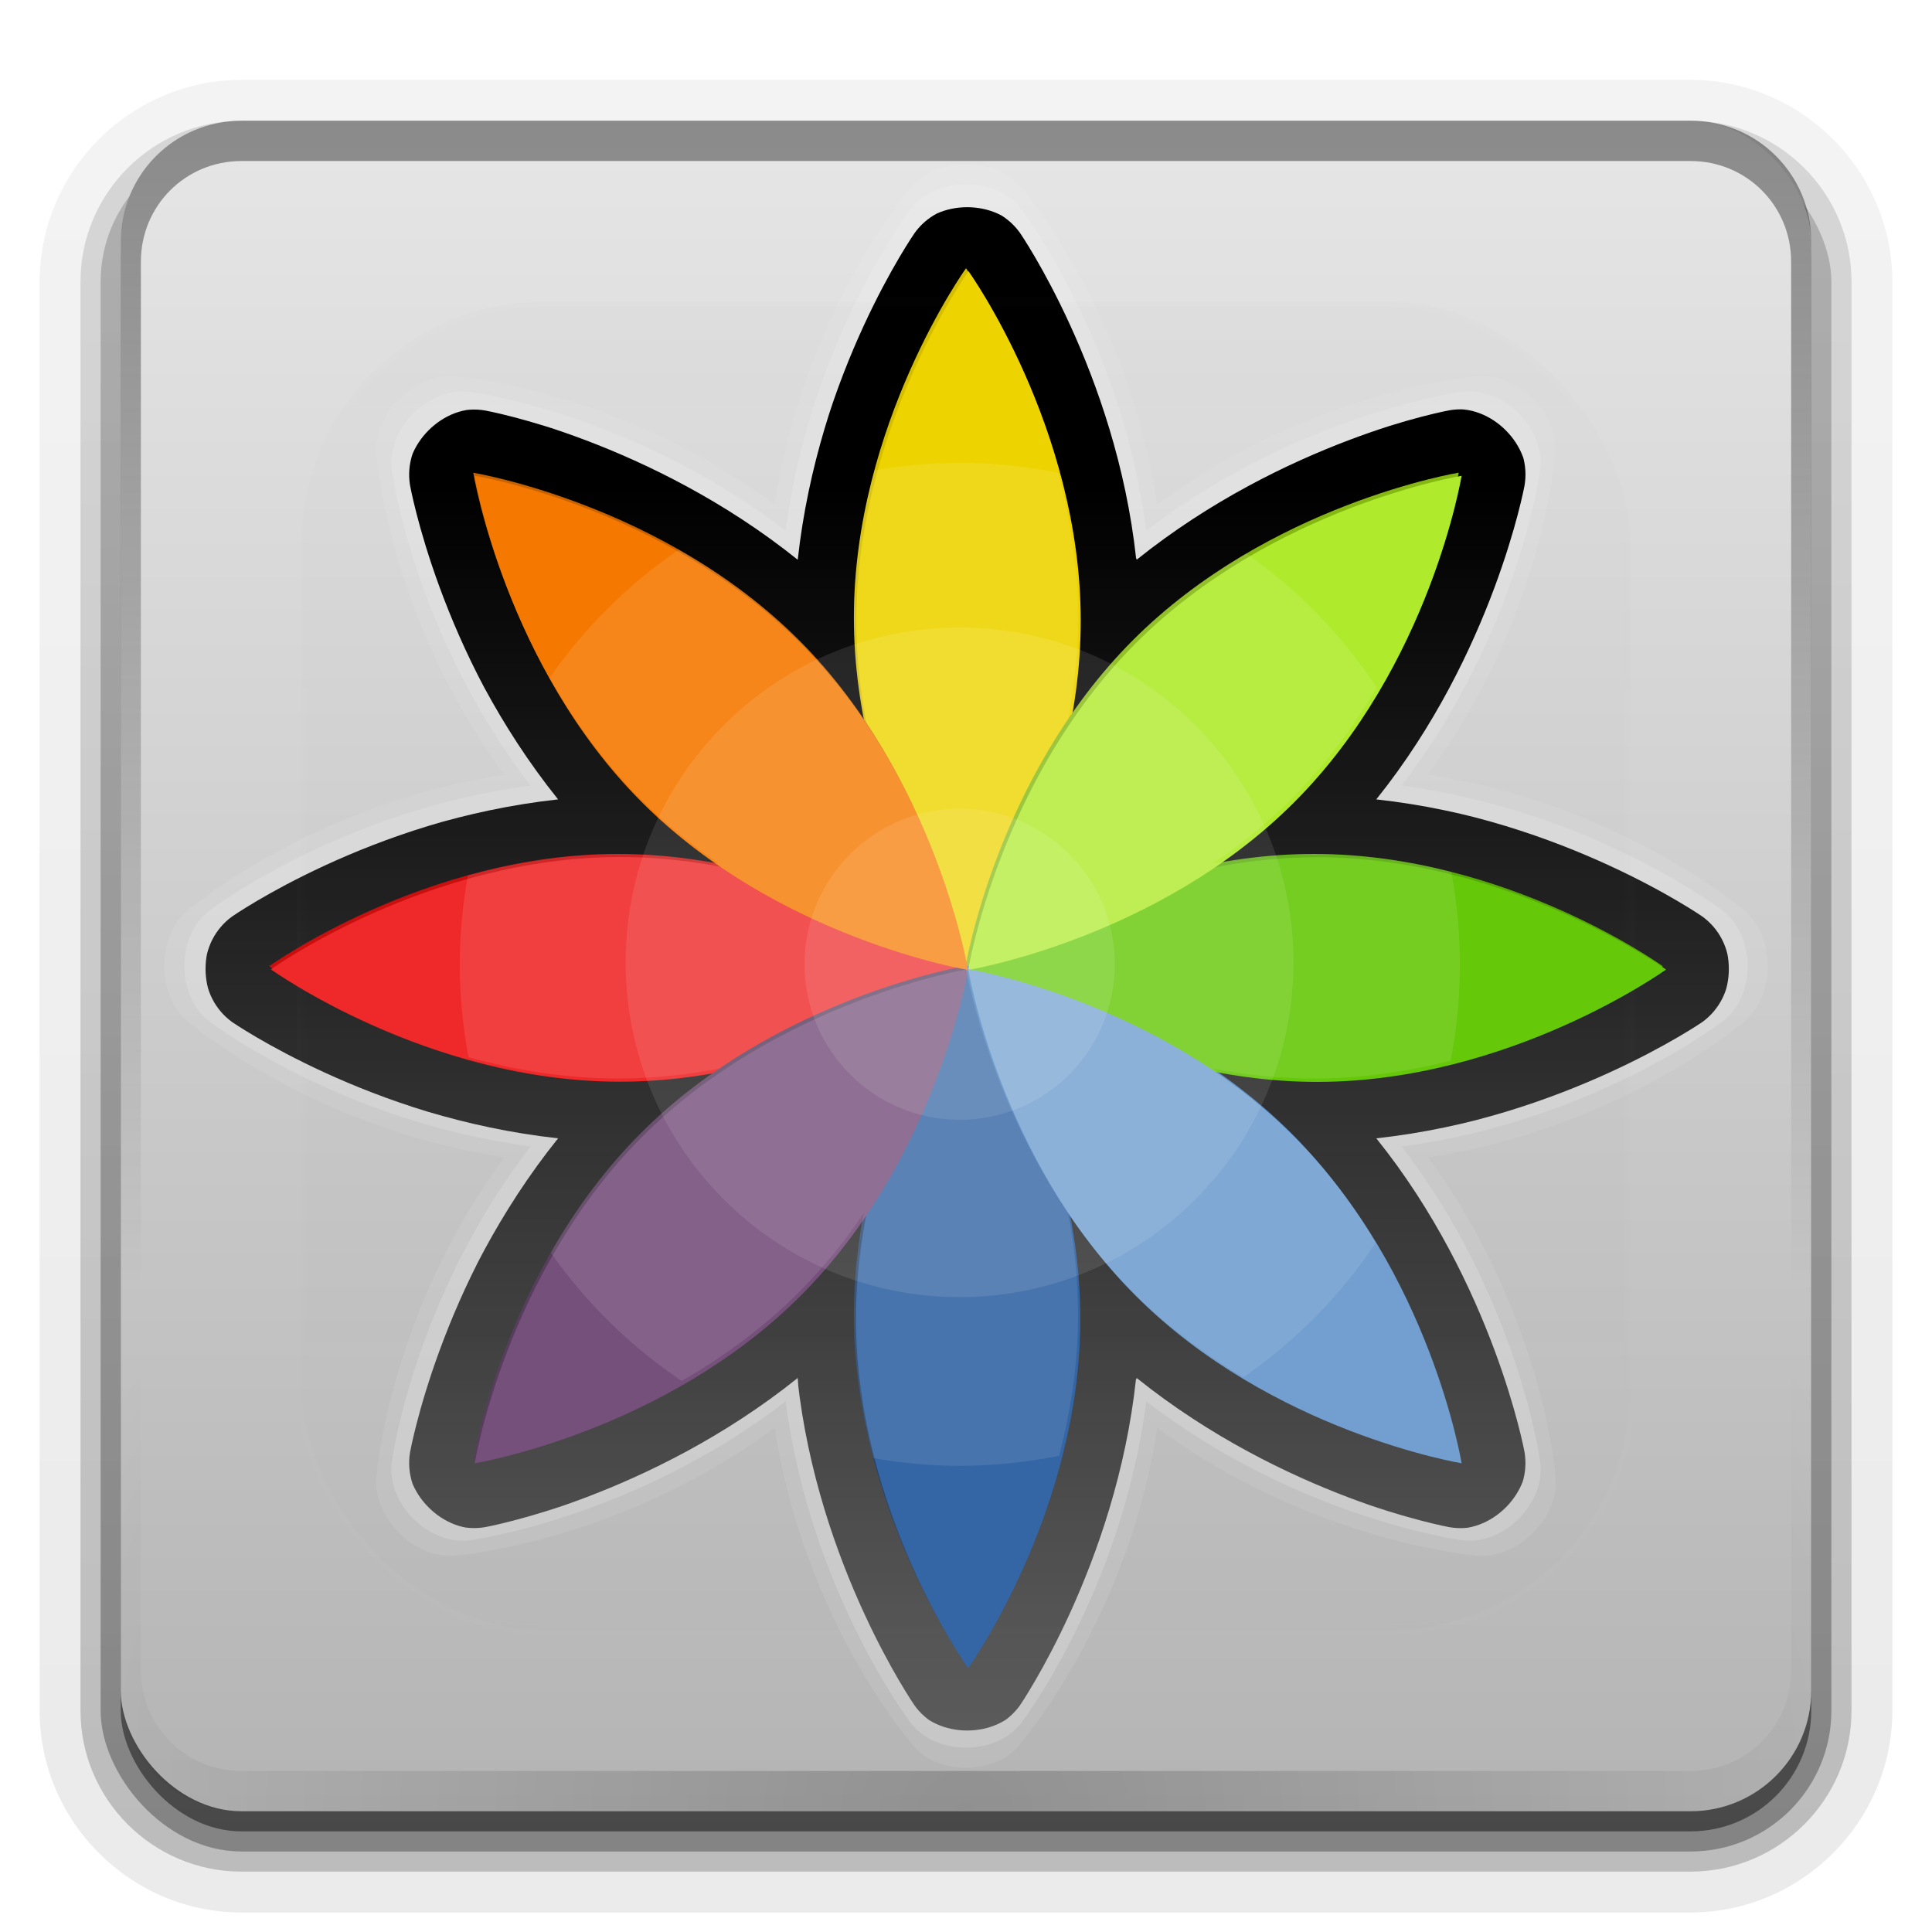 <?xml version="1.0" encoding="UTF-8" standalone="no"?>
<svg
   height="96"
   width="96"
   version="1.1"
   id="svg158"
   sodipodi:docname="cinnamon-preferences-color.svg"
   inkscape:version="1.2.2 (b0a8486541, 2022-12-01)"
   xmlns:inkscape="http://www.inkscape.org/namespaces/inkscape"
   xmlns:sodipodi="http://sodipodi.sourceforge.net/DTD/sodipodi-0.dtd"
   xmlns:xlink="http://www.w3.org/1999/xlink"
   xmlns="http://www.w3.org/2000/svg"
   xmlns:svg="http://www.w3.org/2000/svg"
   xmlns:rdf="http://www.w3.org/1999/02/22-rdf-syntax-ns#"
   xmlns:cc="http://creativecommons.org/ns#"
   xmlns:dc="http://purl.org/dc/elements/1.1/">
  <sodipodi:namedview
     id="namedview160"
     pagecolor="#ffffff"
     bordercolor="#000000"
     borderopacity="0.25"
     inkscape:showpageshadow="2"
     inkscape:pageopacity="0.0"
     inkscape:pagecheckerboard="0"
     inkscape:deskcolor="#d1d1d1"
     showgrid="false"
     inkscape:zoom="9.2395833"
     inkscape:cx="48"
     inkscape:cy="47.945885"
     inkscape:current-layer="svg158" />
  <defs
     id="defs86">
    <linearGradient
       id="d"
       stop-color="#fff">
      <stop
         offset="0"
         id="stop3" />
      <stop
         stop-opacity="0"
         offset="1"
         id="stop5" />
    </linearGradient>
    <filter
       id="v"
       height="1.392"
       width="1.392"
       color-interpolation-filters="sRGB"
       y="-0.196"
       x="-0.196">
      <feGaussianBlur
         stdDeviation="5.28"
         id="feGaussianBlur8" />
    </filter>
    <clipPath
       id="ao">
      <rect
         rx="6"
         ry="6"
         height="84"
         width="84"
         y="6"
         x="6"
         fill="#fff"
         id="rect11" />
    </clipPath>
    <linearGradient
       id="c"
       y2="7.016"
       gradientUnits="userSpaceOnUse"
       x2="45.448"
       gradientTransform="matrix(1.006 0 0 .994 100 0)"
       y1="92.54"
       x1="45.448">
      <stop
         offset="0"
         id="stop14" />
      <stop
         stop-opacity=".588"
         offset="1"
         id="stop16" />
    </linearGradient>
    <clipPath
       id="ap">
      <path
         fill="#eeeeec"
         d="m184.12 701.5a2.236 2.236 0 0 0 -1.469 0.906s-3.328 4.767-4.031 11.156c-5.018-4.023-10.75-5.062-10.75-5.062a2.236 2.236 0 0 0 -2.594 2.562s1.034 5.765 5.062 10.781c-6.398 0.703-11.188 4.031-11.188 4.031a2.236 2.236 0 0 0 0 3.625s4.795 3.303 11.188 4c-4.029 5.016-5.062 10.781-5.062 10.781a2.236 2.236 0 0 0 2.594 2.562s5.732-1.04 10.75-5.062c0.703 6.393 4.031 11.188 4.031 11.188a2.236 2.236 0 0 0 3.625 0s3.311-4.814 4-11.219c5.026 4.047 10.781 5.094 10.781 5.094a2.236 2.236 0 0 0 2.594 -2.594s-1.062-5.737-5.094-10.75c6.397-0.696 11.219-4 11.219-4a2.236 2.236 0 0 0 0 -3.625s-4.817-3.329-11.219-4.031c4.031-5.013 5.094-10.75 5.094-10.75a2.236 2.236 0 0 0 -2.59 -2.6s-5.755 1.047-10.781 5.094c-0.693-6.394-4-11.188-4-11.188a2.236 2.236 0 0 0 -2.16 -0.91z"
         fill-rule="evenodd"
         id="path19" />
    </clipPath>
    <clipPath
       id="i">
      <path
         fill="#edd400"
         d="m471.43 685.93c0 22.097-12.842 40.01-12.842 40.01s-12.842-17.913-12.842-40.01 12.842-40.01 12.842-40.01 12.842 17.913 12.842 40.01z"
         fill-rule="evenodd"
         id="path22" />
    </clipPath>
    <filter
       id="al"
       height="1.159"
       width="1.494"
       color-interpolation-filters="sRGB"
       y="-0.079"
       x="-0.247">
      <feGaussianBlur
         stdDeviation="2.643"
         id="feGaussianBlur25" />
    </filter>
    <clipPath
       id="g">
      <path
         fill="#3465a4"
         d="m401.43 865.8c0 22.097-12.842 40.01-12.842 40.01s-12.842-17.913-12.842-40.01 12.842-40.01 12.842-40.01 12.842 17.913 12.842 40.01z"
         fill-rule="evenodd"
         id="path28" />
    </clipPath>
    <filter
       id="z"
       height="1.159"
       width="1.494"
       color-interpolation-filters="sRGB"
       y="-0.079"
       x="-0.247">
      <feGaussianBlur
         stdDeviation="2.643"
         id="feGaussianBlur31" />
    </filter>
    <clipPath
       id="s">
      <path
         fill="#ef2929"
         d="m348.71 698.73c-22.064 0-39.951-12.861-39.951-12.861s17.887-12.861 39.951-12.861 39.951 12.861 39.951 12.861-17.887 12.861-39.951 12.861z"
         fill-rule="evenodd"
         id="path34" />
    </clipPath>
    <filter
       id="am"
       height="1.493"
       width="1.159"
       color-interpolation-filters="sRGB"
       y="-0.246"
       x="-0.079">
      <feGaussianBlur
         stdDeviation="2.641"
         id="feGaussianBlur37" />
    </filter>
    <clipPath
       id="t">
      <path
         fill="#75507b"
         d="m299.47 763.2c-15.602 15.625-37.33 19.197-37.33 19.197s3.567-21.76 19.169-37.385 37.33-19.197 37.33-19.197-3.567 21.76-19.169 37.385z"
         fill-rule="evenodd"
         id="path40" />
    </clipPath>
    <filter
       id="an"
       height="1.24"
       width="1.24"
       color-interpolation-filters="sRGB"
       y="-0.12"
       x="-0.12">
      <feGaussianBlur
         stdDeviation="2.827"
         id="feGaussianBlur43" />
    </filter>
    <clipPath
       id="f">
      <path
         fill="#65c808"
         d="m538.47 738.73c-22.064 0-39.951-12.861-39.951-12.861s17.887-12.861 39.951-12.861 39.951 12.861 39.951 12.861-17.887 12.861-39.951 12.861z"
         fill-rule="evenodd"
         id="path46" />
    </clipPath>
    <filter
       id="y"
       height="1.493"
       width="1.159"
       color-interpolation-filters="sRGB"
       y="-0.246"
       x="-0.079">
      <feGaussianBlur
         stdDeviation="2.641"
         id="feGaussianBlur49" />
    </filter>
    <clipPath
       id="aq">
      <path
         fill="#afea2c"
         d="m515.87 706.72c-15.602 15.625-37.33 19.197-37.33 19.197s3.567-21.76 19.169-37.385 37.33-19.197 37.33-19.197-3.567 21.76-19.169 37.385z"
         fill-rule="evenodd"
         id="path52" />
    </clipPath>
    <filter
       id="w"
       height="1.24"
       width="1.24"
       color-interpolation-filters="sRGB"
       y="-0.12"
       x="-0.12">
      <feGaussianBlur
         stdDeviation="2.827"
         id="feGaussianBlur55" />
    </filter>
    <clipPath
       id="e">
      <path
         fill="#729fcf"
         d="m515.87 745.01c15.602 15.625 19.169 37.385 19.169 37.385s-21.729-3.572-37.33-19.197c-15.602-15.625-19.169-37.385-19.169-37.385s21.729 3.572 37.33 19.197z"
         fill-rule="evenodd"
         id="path58" />
    </clipPath>
    <filter
       id="x"
       height="1.24"
       width="1.24"
       color-interpolation-filters="sRGB"
       y="-0.12"
       x="-0.12">
      <feGaussianBlur
         stdDeviation="2.827"
         id="feGaussianBlur61" />
    </filter>
    <clipPath
       id="h">
      <path
         fill="#f57900"
         d="m269.47 688.53c15.602 15.625 19.169 37.385 19.169 37.385s-21.729-3.572-37.33-19.197c-15.602-15.625-19.169-37.385-19.169-37.385s21.729 3.572 37.33 19.197z"
         fill-rule="evenodd"
         id="path64" />
    </clipPath>
    <filter
       id="ad"
       height="1.24"
       width="1.24"
       color-interpolation-filters="sRGB"
       y="-0.12"
       x="-0.12">
      <feGaussianBlur
         stdDeviation="2.827"
         id="feGaussianBlur67" />
    </filter>
    <linearGradient
       id="ak"
       stop-color="#f9f9f9"
       y2="804.8"
       gradientUnits="userSpaceOnUse"
       x2="184.46"
       y1="711.15"
       x1="184.46">
      <stop
         offset="0"
         id="stop70" />
      <stop
         stop-opacity="0"
         offset="1"
         id="stop72" />
    </linearGradient>
    <linearGradient
       id="aj"
       y2="138.66"
       xlink:href="#d"
       gradientUnits="userSpaceOnUse"
       x2="48"
       y1="20.221"
       x1="48" />
    <linearGradient
       id="ai"
       y2="63.893"
       xlink:href="#d"
       gradientUnits="userSpaceOnUse"
       x2="36.357"
       y1="6"
       x1="36.357" />
    <radialGradient
       id="u"
       xlink:href="#d"
       gradientUnits="userSpaceOnUse"
       cy="90.172"
       cx="48"
       gradientTransform="matrix(1.157 0 0 .996 -7.551 .197)"
       r="42" />
    <linearGradient
       id="ah"
       y2="5.988"
       gradientUnits="userSpaceOnUse"
       x2="48"
       y1="90"
       x1="48">
      <stop
         stop-color="#b4b4b4"
         offset="0"
         id="stop78" />
      <stop
         stop-color="#e6e6e6"
         offset="1"
         id="stop80" />
    </linearGradient>
    <linearGradient
       id="ag"
       y2="6"
       xlink:href="#c"
       gradientUnits="userSpaceOnUse"
       x2="32.251"
       gradientTransform="translate(0,1)"
       y1="90"
       x1="32.251" />
    <linearGradient
       id="af"
       y2="6"
       xlink:href="#c"
       gradientUnits="userSpaceOnUse"
       x2="32.251"
       gradientTransform="matrix(1.024 0 0 1.012 -1.143 .929)"
       y1="90"
       x1="32.251" />
    <linearGradient
       id="ae"
       y2="90.239"
       xlink:href="#c"
       gradientUnits="userSpaceOnUse"
       x2="32.251"
       gradientTransform="matrix(1.024,0,0,-1.012,-1.143,98.071)"
       y1="6.132"
       x1="32.251" />
  </defs>
  <g
     fill="url(#ae)"
     id="g94">
    <path
       opacity="0.08"
       d="m12 95.031c-5.511 0-10.031-4.52-10.031-10.031v-71c0-5.511 4.52-10.031 10.031-10.031h72c5.511 0 10.031 4.52 10.031 10.031v71c0 5.511-4.52 10.031-10.031 10.031h-72z"
       id="path88" />
    <path
       opacity=".1"
       d="m12 94.031c-4.972 0-9.031-4.06-9.031-9.031v-71c0-4.972 4.06-9.031 9.031-9.031h72c4.972 0 9.031 4.06 9.031 9.031v71c0 4.972-4.06 9.031-9.031 9.031h-72z"
       id="path90" />
    <path
       opacity=".2"
       d="m12 93c-4.409 0-8-3.591-8-8v-71c0-4.409 3.591-8 8-8h72c4.409 0 8 3.591 8 8v71c0 4.409-3.591 8-8 8h-72z"
       id="path92" />
  </g>
  <rect
     opacity=".3"
     rx="7"
     ry="7"
     height="85"
     width="86"
     y="7"
     x="5"
     fill="url(#af)"
     id="rect96" />
  <rect
     opacity=".45"
     rx="6"
     ry="6"
     height="84"
     width="84"
     y="7"
     x="6"
     fill="url(#ag)"
     id="rect98" />
  <rect
     rx="6"
     ry="6"
     height="84"
     width="84"
     y="6"
     x="6"
     fill="url(#ah)"
     id="rect100" />
  <path
     opacity=".2"
     d="m12 90c-3.324 0-6-2.676-6-6v-72c0-0.335 0.041-0.651 0.094-0.969 0.049-0.296 0.097-0.597 0.188-0.875 0.01-0.03 0.021-0.063 0.031-0.094 0.099-0.287 0.235-0.547 0.375-0.812 0.145-0.274 0.316-0.536 0.5-0.781 0.184-0.246 0.374-0.473 0.594-0.688 0.44-0.428 0.943-0.815 1.5-1.094 0.279-0.14 0.574-0.247 0.875-0.344-0.256 0.1-0.486 0.236-0.719 0.375-0.007 0.004-0.024-0.004-0.031 0-0.032 0.019-0.062 0.043-0.094 0.062-0.12 0.077-0.231 0.164-0.344 0.25-0.106 0.081-0.213 0.161-0.312 0.25-0.178 0.161-0.347 0.345-0.5 0.531-0.107 0.13-0.218 0.265-0.312 0.406-0.025 0.038-0.038 0.086-0.063 0.125-0.065 0.103-0.13 0.204-0.187 0.312-0.101 0.195-0.206 0.416-0.281 0.625-0.008 0.022-0.024 0.041-0.031 0.063-0.032 0.092-0.036 0.187-0.062 0.281-0.03 0.107-0.07 0.203-0.094 0.312-0.073 0.342-0.125 0.699-0.125 1.062v72c0 2.782 2.218 5 5 5h72c2.782 0 5-2.218 5-5v-72c0-0.364-0.052-0.721-0.125-1.062-0.044-0.207-0.088-0.398-0.156-0.594-0.008-0.022-0.024-0.041-0.031-0.063-0.063-0.174-0.139-0.367-0.219-0.531-0.042-0.083-0.079-0.17-0.125-0.25-0.055-0.097-0.127-0.188-0.188-0.281-0.094-0.141-0.205-0.276-0.312-0.406-0.143-0.174-0.303-0.347-0.469-0.5-0.011-0.01-0.02-0.021-0.031-0.031-0.139-0.126-0.285-0.234-0.438-0.344-0.102-0.073-0.204-0.153-0.312-0.219-0.007-0.004-0.024 0.004-0.031 0-0.232-0.139-0.463-0.275-0.719-0.375 0.302 0.097 0.596 0.204 0.875 0.344 0.557 0.279 1.06 0.666 1.5 1.094 0.22 0.214 0.409 0.442 0.594 0.688s0.355 0.508 0.5 0.781c0.14 0.265 0.276 0.525 0.375 0.812 0.01 0.031 0.021 0.063 0.031 0.094 0.09 0.278 0.139 0.579 0.188 0.875 0.053 0.318 0.094 0.634 0.094 0.969v72c0 3.324-2.676 6-6 6h-72z"
     fill="url(#u)"
     id="path102" />
  <path
     opacity=".4"
     d="m12 6c-3.324 0-6 2.676-6 6v72c0 0.335 0.041 0.651 0.094 0.969 0.049 0.296 0.097 0.597 0.188 0.875 0.01 0.03 0.021 0.064 0.031 0.094 0.099 0.288 0.235 0.547 0.375 0.812 0.145 0.274 0.316 0.536 0.5 0.781 0.184 0.246 0.374 0.473 0.594 0.688 0.44 0.428 0.943 0.815 1.5 1.094 0.279 0.14 0.573 0.247 0.875 0.344-0.256-0.1-0.487-0.236-0.719-0.375-0.007-0.004-0.024 0.004-0.031 0-0.032-0.019-0.062-0.042-0.094-0.062-0.12-0.077-0.231-0.164-0.344-0.25-0.106-0.081-0.213-0.161-0.313-0.25-0.178-0.162-0.347-0.346-0.5-0.531-0.107-0.131-0.218-0.266-0.312-0.407-0.025-0.038-0.038-0.086-0.063-0.125-0.065-0.103-0.13-0.204-0.187-0.312-0.101-0.195-0.206-0.416-0.281-0.625-0.008-0.022-0.024-0.041-0.031-0.063-0.032-0.092-0.036-0.187-0.062-0.281-0.03-0.107-0.07-0.203-0.094-0.313-0.073-0.341-0.125-0.698-0.125-1.062v-72c0-2.782 2.218-5 5-5h72c2.782 0 5 2.218 5 5v72c0 0.364-0.052 0.721-0.125 1.062-0.044 0.207-0.088 0.398-0.156 0.594-0.008 0.022-0.023 0.041-0.031 0.062-0.063 0.174-0.138 0.367-0.219 0.531-0.042 0.083-0.079 0.17-0.125 0.25-0.055 0.097-0.127 0.188-0.188 0.281-0.094 0.141-0.205 0.276-0.312 0.406-0.143 0.174-0.303 0.347-0.469 0.5-0.011 0.01-0.02 0.021-0.031 0.031-0.138 0.126-0.285 0.234-0.438 0.344-0.103 0.073-0.204 0.153-0.312 0.219-0.007 0.004-0.024-0.004-0.031 0-0.232 0.139-0.463 0.275-0.719 0.375 0.302-0.097 0.596-0.204 0.875-0.344 0.557-0.279 1.06-0.666 1.5-1.094 0.22-0.214 0.409-0.442 0.594-0.688s0.355-0.508 0.5-0.781c0.14-0.265 0.276-0.525 0.375-0.812 0.01-0.031 0.021-0.063 0.031-0.094 0.09-0.278 0.139-0.579 0.188-0.875 0.053-0.318 0.094-0.634 0.094-0.969v-72c0-3.324-2.676-6-6-6h-72z"
     fill="url(#ai)"
     id="path104" />
  <g
     fill-rule="evenodd"
     id="g112">
    <path
       opacity=".1"
       d="m45.136 9.456s-5.214 6.142-6.637 15.605c-7.697-5.685-15.728-6.341-15.728-6.341-2.127-0.313-4.364 1.924-4.051 4.051 0 0 0.656 8.03 6.341 15.728-9.463 1.423-15.605 6.637-15.605 6.637-1.725 1.282-1.725 4.447-3e-7 5.729 0 0 6.142 5.214 15.605 6.637-5.685 7.697-6.341 15.728-6.341 15.728-0.313 2.127 1.924 4.364 4.051 4.051 0 0 8.03-0.656 15.728-6.341 1.423 9.463 6.731 15.612 6.731 15.612 1.188 1.718 4.352 1.718 5.536 0 0 0 5.313-6.149 6.736-15.613 7.697 5.685 15.728 6.341 15.728 6.341 2.127 0.313 4.364-1.924 4.051-4.051 0 0-0.656-8.03-6.328-15.72 9.45-1.431 15.592-6.645 15.592-6.645 1.725-1.282 1.725-4.447 0-5.729 0 0-6.142-5.214-15.605-6.637 5.685-7.697 6.316-15.758 6.316-15.758 0.339-2.097-1.899-4.334-4.025-4.021 0 0-8.03 0.656-15.728 6.341-1.424-9.462-6.639-15.604-6.639-15.604-1.282-1.725-4.447-1.725-5.729 2e-7z"
       fill="#f9f9f9"
       id="path106" />
    <path
       opacity=".2"
       d="m45.21 10.454s-4.949 6.508-6.17 15.915c-7.515-5.788-15.616-6.89-15.616-6.89-2.1-0.337-4.282 1.845-3.946 3.946 0 0 1.102 8.101 6.89 15.616-9.407 1.221-15.915 6.17-15.915 6.17-1.723 1.247-1.723 4.333-0 5.58 0 0 6.508 4.949 15.915 6.17-5.788 7.515-6.89 15.616-6.89 15.616-0.337 2.1 1.845 4.282 3.946 3.946 0 0 8.101-1.102 15.616-6.89 1.221 9.407 6.17 15.915 6.17 15.915 1.247 1.723 4.333 1.723 5.58 0 0 0 4.949-6.508 6.17-15.915 7.515 5.788 15.616 6.891 15.616 6.891 2.1 0.337 4.282-1.845 3.946-3.946 0 0-1.102-8.101-6.877-15.608 9.394-1.229 15.901-6.178 15.901-6.178 1.723-1.247 1.723-4.333 0-5.58 0 0-6.508-4.949-15.915-6.17 5.788-7.515 6.89-15.616 6.89-15.616 0.337-2.1-1.845-4.282-3.946-3.946 0 0-8.101 1.102-15.616 6.89-1.221-9.407-6.17-15.915-6.17-15.915-1.247-1.723-4.333-1.723-5.58 0z"
       fill="#f9f9f9"
       id="path108" />
    <path
       d="m182.58 702.41s-3.244 4.757-3.953 11.214c-5.08-4.066-10.747-5.142-10.747-5.142-1.438-0.249-2.912 1.221-2.662 2.655 0 0 1.079 5.651 5.157 10.716-6.475 0.707-11.245 3.942-11.245 3.942-1.193 0.838-1.193 2.917 0 3.755 0 0 4.771 3.235 11.245 3.942-4.077 5.065-5.157 10.716-5.157 10.716-0.249 1.434 1.225 2.904 2.662 2.655 0 0 5.667-1.076 10.747-5.142 0.471 7.405 3.953 11.214 3.953 11.214 0.84 1.19 2.925 1.19 3.765-0 0 0 3.244-4.757 3.953-11.214 5.08 4.066 10.747 5.142 10.747 5.142 1.438 0.249 2.912-1.221 2.662-2.655 0 0-1.079-5.651-5.157-10.716 6.475-0.707 11.245-3.942 11.245-3.942 1.193-0.838 1.193-2.917 0-3.755 0 0-4.771-3.235-11.246-3.942 4.077-5.065 5.157-10.716 5.157-10.716 0.249-1.434-1.225-2.904-2.662-2.655 0 0-5.667 1.076-10.747 5.142-0.709-6.457-3.953-11.214-3.953-11.214-0.84-1.19-2.925-1.19-3.765 0z"
       clip-path="url(#ap)"
       transform="matrix(1.443,0,0,1.447,-218.12,-1004.8)"
       fill="url(#ak)"
       id="path110" />
  </g>
  <rect
     opacity=".1"
     clip-path="url(#ao)"
     rx="12"
     ry="12"
     height="66"
     filter="url(#v)"
     width="66"
     stroke="#fff"
     stroke-linecap="round"
     y="15"
     x="15"
     stroke-width=".5"
     fill="url(#aj)"
     id="rect114" />
  <g
     fill-rule="evenodd"
     id="g148">
    <path
       d="m53.57 30.685c0 9.585-5.57 17.355-5.57 17.355s-5.57-7.77-5.57-17.355 5.57-17.355 5.57-17.355 5.57 7.77 5.57 17.355z"
       fill="#d5be00"
       id="path116" />
    <path
       d="m471.43 685.93c0 22.097-12.842 40.01-12.842 40.01s-12.842-17.913-12.842-40.01 12.842-40.01 12.842-40.01 12.842 17.913 12.842 40.01z"
       clip-path="url(#i)"
       transform="matrix(.434 0 0 .434 -150.9 -266.85)"
       filter="url(#al)"
       fill="#edd400"
       id="path118" />
    <path
       d="m53.57 65.331c0 9.585-5.57 17.355-5.57 17.355s-5.57-7.77-5.57-17.355 5.57-17.355 5.57-17.355 5.57 7.77 5.57 17.355z"
       fill="#23446e"
       id="path120" />
    <path
       d="m65.295 53.59c-9.57 0-17.328-5.579-17.328-5.579s7.758-5.579 17.328-5.579c9.57 0 17.328 5.579 17.328 5.579s-7.758 5.579-17.328 5.579z"
       fill="#56aa07"
       id="path122" />
    <path
       d="m30.703 53.59c-9.57 0-17.328-5.579-17.328-5.579s7.758-5.579 17.328-5.579c9.57 0 17.328 5.579 17.328 5.579s-7.758 5.579-17.328 5.579z"
       fill="#ca0f0f"
       id="path124" />
    <path
       d="m64.168 39.703c-6.767 6.778-16.191 8.327-16.191 8.327s1.547-9.439 8.314-16.217c6.767-6.778 16.191-8.327 16.191-8.327s-1.547 9.439-8.314 16.217z"
       fill="#85b912"
       id="path126" />
    <path
       d="m401.43 865.8c0 22.097-12.842 40.01-12.842 40.01s-12.842-17.913-12.842-40.01 12.842-40.01 12.842-40.01 12.842 17.913 12.842 40.01z"
       clip-path="url(#g)"
       transform="matrix(.434 0 0 .434 -120.54 -310.23)"
       filter="url(#z)"
       fill="#3465a4"
       id="path128" />
    <path
       d="m348.71 698.73c-22.064 0-39.951-12.861-39.951-12.861s17.887-12.861 39.951-12.861 39.951 12.861 39.951 12.861-17.887 12.861-39.951 12.861z"
       clip-path="url(#s)"
       transform="matrix(.434 0 0 .434 -120.54 -249.5)"
       filter="url(#am)"
       fill="#ef2929"
       id="path130" />
    <path
       d="m39.708 64.205c-6.767 6.778-16.191 8.327-16.191 8.327s1.547-9.439 8.314-16.217c6.767-6.778 16.191-8.327 16.191-8.327s-1.547 9.439-8.314 16.217z"
       fill="#593d5e"
       id="path132" />
    <path
       d="m39.708 31.815c6.767 6.778 8.314 16.217 8.314 16.217s-9.424-1.55-16.191-8.327c-6.768-6.776-8.315-16.215-8.315-16.215s9.424 1.55 16.191 8.327z"
       fill="#c96300"
       id="path134" />
    <path
       d="m299.47 763.2c-15.602 15.625-37.33 19.197-37.33 19.197s3.567-21.76 19.169-37.385 37.33-19.197 37.33-19.197-3.567 21.76-19.169 37.385z"
       clip-path="url(#t)"
       transform="matrix(.434 0 0 .434 -90.18 -266.85)"
       filter="url(#an)"
       fill="#75507b"
       id="path136" />
    <path
       d="m64.168 56.313c6.767 6.778 8.314 16.217 8.314 16.217s-9.424-1.55-16.191-8.327c-6.767-6.778-8.314-16.217-8.314-16.217s9.424 1.55 16.191 8.327z"
       fill="#3f7bba"
       id="path138" />
    <path
       d="m538.47 738.73c-22.064 0-39.951-12.861-39.951-12.861s17.887-12.861 39.951-12.861 39.951 12.861 39.951 12.861-17.887 12.861-39.951 12.861z"
       clip-path="url(#f)"
       transform="matrix(.434 0 0 .434 -168.25 -266.85)"
       filter="url(#y)"
       fill="#65c808"
       id="path140" />
    <path
       d="m515.87 706.72c-15.602 15.625-37.33 19.197-37.33 19.197s3.567-21.76 19.169-37.385 37.33-19.197 37.33-19.197-3.567 21.76-19.169 37.385z"
       clip-path="url(#aq)"
       transform="matrix(.434 0 0 .434 -159.58 -266.85)"
       filter="url(#w)"
       fill="#afea2c"
       id="path142" />
    <path
       d="m515.87 745.01c15.602 15.625 19.169 37.385 19.169 37.385s-21.729-3.572-37.33-19.197c-15.602-15.625-19.169-37.385-19.169-37.385s21.729 3.572 37.33 19.197z"
       clip-path="url(#e)"
       transform="matrix(.434 0 0 .434 -159.58 -266.85)"
       filter="url(#x)"
       fill="#729fcf"
       id="path144" />
    <path
       d="m269.47 688.53c15.602 15.625 19.169 37.385 19.169 37.385s-21.729-3.572-37.33-19.197c-15.602-15.625-19.169-37.385-19.169-37.385s21.729 3.572 37.33 19.197z"
       clip-path="url(#h)"
       transform="matrix(.434 0 0 .434 -77.169 -266.85)"
       filter="url(#ad)"
       fill="#f57900"
       id="path146" />
  </g>
  <g
     fill-rule="evenodd"
     fill="#fff"
     id="g156">
    <path
       opacity=".1"
       d="m55.393 47.912c0 4.269-3.45 7.729-7.707 7.729s-7.707-3.46-7.707-7.729 3.45-7.729 7.707-7.729 7.707 3.46 7.707 7.729z"
       id="path150" />
    <path
       opacity=".1"
       d="m64.27 47.816c0 9.189-7.428 16.638-16.591 16.638-9.163 0-16.591-7.449-16.591-16.638 0-9.189 7.428-16.638 16.591-16.638 9.163 0 16.591 7.449 16.591 16.638z"
       id="path152" />
    <path
       opacity=".1"
       d="m47.691 23c-1.447 0-2.86 0.132-4.239 0.371-0.603 2.223-1.024 4.698-1.024 7.312 0 1.758 0.185 3.458 0.49 5.057-0.913-1.347-1.974-2.68-3.215-3.923-1.873-1.876-3.949-3.348-5.972-4.501-2.507 1.712-4.684 3.871-6.419 6.364 1.155 2.041 2.636 4.137 4.523 6.026 1.239 1.241 2.559 2.302 3.902 3.215-1.593-0.305-3.284-0.49-5.035-0.49-2.671 0-5.195 0.441-7.454 1.068-0.256 1.435-0.403 2.916-0.403 4.425 0 1.578 0.156 3.113 0.436 4.61 2.251 0.622 4.764 1.057 7.421 1.057 1.746 0 3.434-0.187 5.024-0.49-1.339 0.911-2.655 1.978-3.89 3.215-1.857 1.859-3.321 3.918-4.468 5.928 1.759 2.506 3.967 4.667 6.506 6.375 1.978-1.141 4.002-2.582 5.83-4.413 1.241-1.243 2.302-2.576 3.215-3.923-0.306 1.599-0.49 3.299-0.49 5.057 0 2.538 0.396 4.944 0.97 7.116 1.397 0.244 2.827 0.381 4.294 0.381 1.689 0 3.342-0.179 4.937-0.501 0.557-2.14 0.937-4.506 0.937-6.996 0-1.758-0.184-3.458-0.49-5.057 0.913 1.348 1.974 2.68 3.215 3.923 1.726 1.728 3.621 3.119 5.492 4.228 2.586-1.79 4.822-4.05 6.572-6.67-1.102-1.856-2.476-3.738-4.185-5.449-1.235-1.237-2.563-2.304-3.902-3.215 1.593 0.305 3.273 0.49 5.024 0.49 2.409 0 4.704-0.353 6.789-0.883 0.301-1.551 0.458-3.145 0.458-4.784 0-1.57-0.148-3.109-0.425-4.599-2.094-0.534-4.4-0.894-6.822-0.894-1.758 0-3.447 0.183-5.046 0.49 1.345-0.914 2.682-1.972 3.923-3.215 1.738-1.741 3.127-3.66 4.239-5.547-1.724-2.605-3.922-4.866-6.473-6.659-1.921 1.124-3.872 2.54-5.645 4.316-1.241 1.243-2.302 2.576-3.215 3.923 0.306-1.599 0.49-3.299 0.49-5.057 0-2.567-0.407-5-0.992-7.193-1.578-0.315-3.212-0.49-4.882-0.49z"
       id="path154" />
  </g>
</svg>
